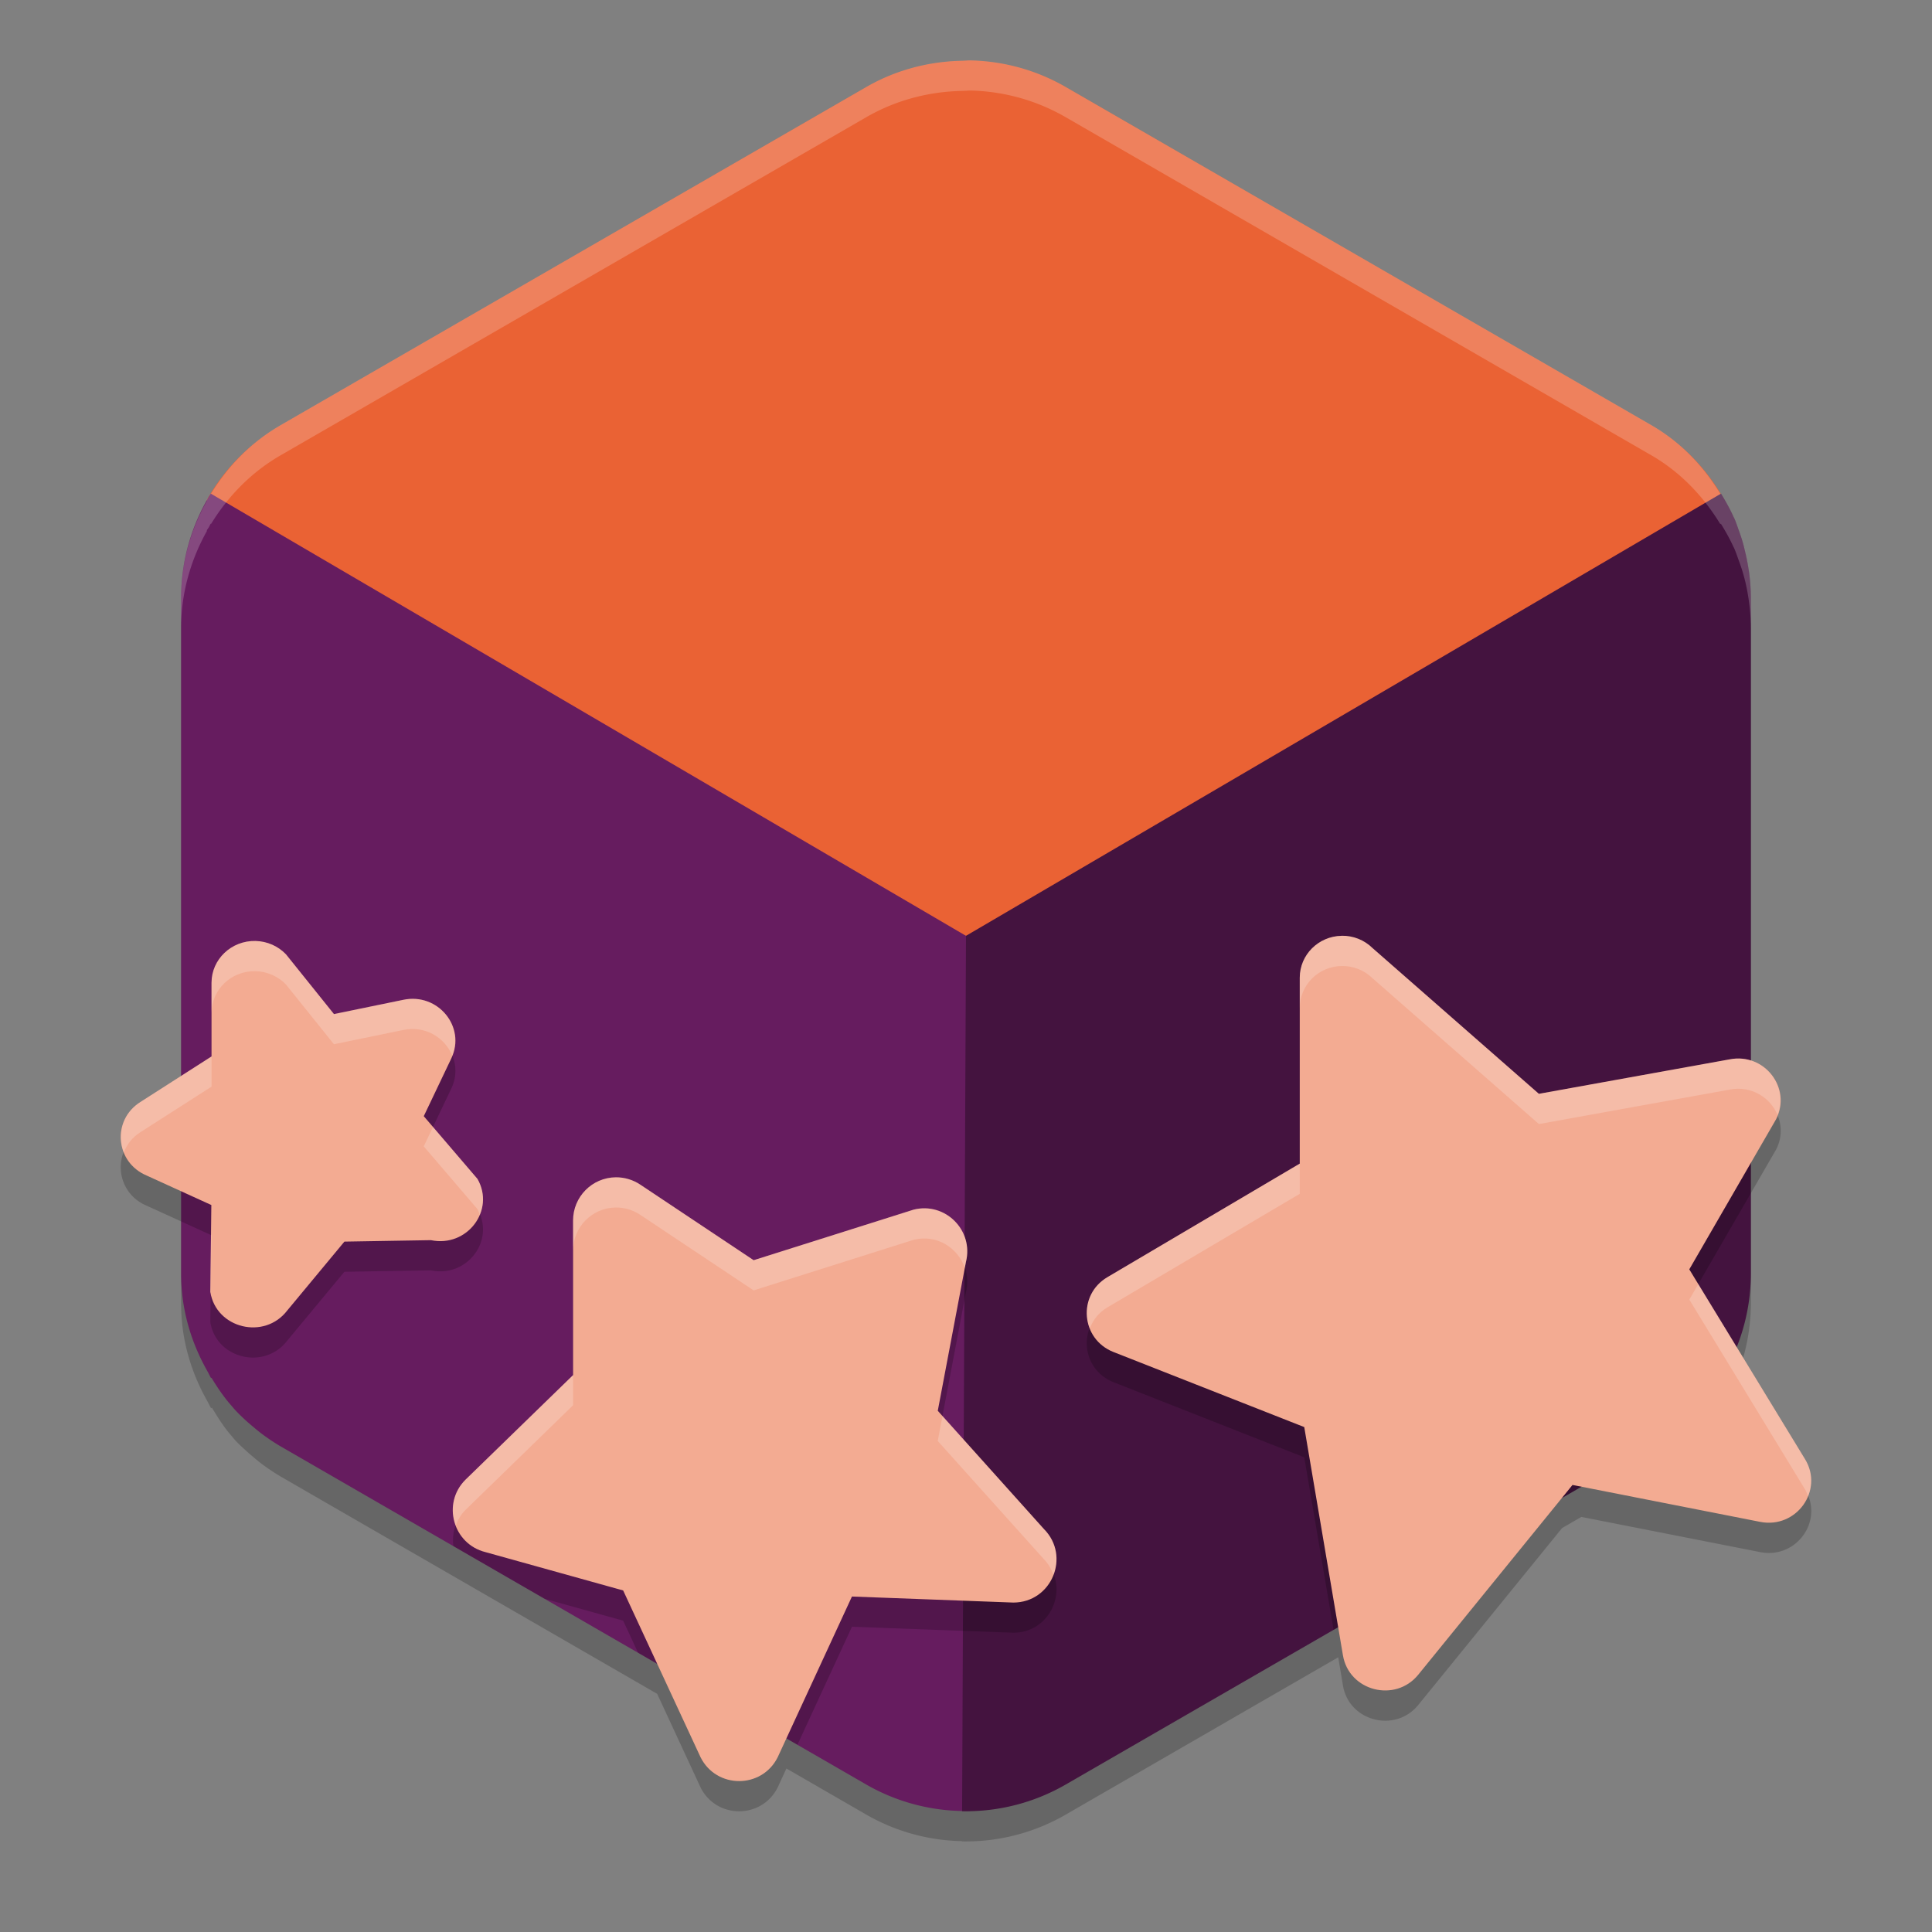 <svg xmlns="http://www.w3.org/2000/svg" width="64" height="64" version="1.1">
 <rect width="100%" height="100%" fill="#808080" stroke="none"/>
 <path style="opacity:.2" d="M 32.129 2.998 C 32.075 2.997 32.022 3.006 31.969 3.006 C 31.936 3.008 31.904 3.009 31.871 3.01 C 30.759 3.031 29.669 3.32 28.703 3.877 L 9.297 15.08 C 8.33 15.639 7.556 16.433 6.992 17.354 L 6.98 17.346 C 6.958 17.382 6.943 17.422 6.922 17.459 C 6.899 17.498 6.87 17.533 6.848 17.572 L 6.859 17.58 C 6.316 18.548 6 19.646 6 20.795 L 6 36.641 L 4.65 37.506 C 3.695 38.107 3.815 39.502 4.859 39.941 L 6 40.461 L 6 43.201 C 6 44.351 6.32 45.446 6.867 46.412 C 6.911 46.489 6.945 46.571 6.992 46.646 L 7.02 46.631 C 7.217 46.956 7.418 47.282 7.672 47.568 A 6.595 6.595 0 0 0 7.793 47.713 C 7.901 47.828 8.016 47.934 8.133 48.041 A 6.595 6.595 0 0 0 8.359 48.24 C 8.467 48.33 8.574 48.422 8.688 48.506 A 6.595 6.595 0 0 0 9.297 48.912 L 21.77 56.111 L 23.207 59.211 C 23.733 60.264 25.235 60.264 25.762 59.211 L 26.051 58.584 L 28.703 60.115 A 6.595 6.595 0 0 0 31.871 60.99 L 31.871 60.998 A 6.595 6.595 0 0 0 35.297 60.115 L 44.33 54.9 L 44.488 55.838 C 44.688 57.023 46.219 57.417 46.982 56.479 L 51.746 50.619 L 52.385 50.25 L 58.311 51.416 C 59.511 51.65 60.424 50.375 59.797 49.342 L 57.525 45.617 A 6.595 6.595 0 0 0 58 43.201 L 58 39.525 L 58.838 38.076 C 59.248 37.268 58.775 36.384 58 36.141 L 58 20.795 A 6.595 6.595 0 0 0 57.945 20.01 C 57.935 19.926 57.923 19.843 57.91 19.76 A 6.595 6.595 0 0 0 57.812 19.264 C 57.786 19.151 57.755 19.042 57.723 18.932 A 6.595 6.595 0 0 0 57.598 18.564 C 57.552 18.437 57.51 18.31 57.457 18.186 A 6.595 6.595 0 0 0 57.438 18.135 L 57.434 18.139 C 57.313 17.865 57.163 17.604 57.008 17.35 L 56.988 17.361 C 56.428 16.44 55.669 15.638 54.703 15.08 L 35.297 3.877 C 34.34 3.325 33.261 3.024 32.156 2.998 C 32.147 2.998 32.138 2.998 32.129 2.998 z"/>
 <path style="fill:#ea6234" d="m 32.129,2.002 c -0.079,-0.002 -0.156,0.011 -0.234,0.012 -0.008,1.19e-4 -0.016,-1.468e-4 -0.023,0 -1.112,0.021 -2.204,0.308 -3.17,0.865 L 9.299,14.084 C 8.253,14.688 7.416,15.554 6.846,16.572 L 18.863,31 H 45 L 57.135,16.584 c -0.569,-1.019 -1.388,-1.896 -2.434,-2.5 L 35.299,2.879 C 34.342,2.327 33.259,2.027 32.154,2.002 c -0.009,-2.074e-4 -0.017,0.002 -0.025,0.002 z"/>
 <path style="fill:#661c5f" d="m6.982 16.35c-0.627 1.021-0.983 2.208-0.982 3.447v11.203 11.205c-6e-7 1.151 0.319 2.244 0.867 3.211h-0.002c0.003 0.006 0.008 0.011 0.012 0.018 0.04 0.07 0.071 0.146 0.113 0.215l0.016-0.008c0.197 0.326 0.41 0.641 0.664 0.928a6.595 6.595 0 0 0 0.125 0.145c0.108 0.115 0.221 0.225 0.338 0.332a6.595 6.595 0 0 0 0.227 0.197c0.107 0.09 0.213 0.18 0.326 0.264a6.595 6.595 0 0 0 0.613 0.408l19.402 11.203a6.595 6.595 0 0 0 3.428 0.873l-0.061-13.881-0.068-15.109-13-7.613-12.018-7.037z"/>
 <path style="fill:#44133f" d="m57.01 16.352-12.01 7.035-13 7.613-0.068 15.109-0.061 13.889a6.595 6.595 0 0 0 3.428-0.881l19.402-11.203a6.595 6.595 0 0 0 2.316-2.264l0.006 0.004a6.595 6.595 0 0 0 0.078-0.143 6.595 6.595 0 0 0 0.049-0.084l-0.002-0.002a6.595 6.595 0 0 0 0.852-3.221v-22.408a6.595 6.595 0 0 0-0.053-0.785c-0.01-0.084-0.024-0.167-0.037-0.25a6.595 6.595 0 0 0-0.1-0.494c-0.027-0.112-0.055-0.225-0.088-0.336a6.595 6.595 0 0 0-0.123-0.365c-0.046-0.127-0.087-0.255-0.141-0.379a6.595 6.595 0 0 0-0.023-0.051l-0.002 0.002c-0.121-0.273-0.268-0.533-0.424-0.787z"/>
 <path style="fill:#ffffff;opacity:.2" d="m32.129 2c-0.054-0.001-0.106 0.008-0.16 0.008-0.032 2e-3 -0.065 0.003-0.098 0.004-1.112 0.021-2.202 0.31-3.168 0.867l-19.406 11.203c-0.967 0.558-1.74 1.353-2.305 2.273l-0.012-0.008c-0.022 0.036-0.037 0.077-0.059 0.113-0.023 0.039-0.052 0.074-0.074 0.113l0.012 0.008c-0.544 0.968-0.859 2.066-0.859 3.215v1c-7.24e-5 -1.149 0.316-2.247 0.859-3.215l-0.012-0.008c0.022-0.039 0.051-0.074 0.074-0.113 0.022-0.037 0.036-0.077 0.059-0.113l0.012 0.008c0.564-0.921 1.337-1.715 2.305-2.273l19.406-11.203c0.966-0.557 2.056-0.846 3.168-0.867 0.033-6.2e-4 0.065-0.002 0.098-0.004 0.054-2.2e-4 0.106-0.009 0.16-0.008 0.009-1.71e-5 0.018-2.208e-4 0.027 0 1.104 0.025 2.184 0.327 3.141 0.879l19.406 11.203c0.966 0.558 1.725 1.36 2.285 2.281l0.02-0.012c0.156 0.254 0.305 0.516 0.426 0.789l0.004-0.004a6.595 6.595 0 0 1 0.02 0.051c0.053 0.124 0.095 0.252 0.141 0.379a6.595 6.595 0 0 1 0.125 0.367c0.033 0.111 0.063 0.22 0.09 0.332a6.595 6.595 0 0 1 0.098 0.496c0.013 0.083 0.025 0.166 0.035 0.25a6.595 6.595 0 0 1 0.055 0.785v-1a6.595 6.595 0 0 0-0.055-0.785c-0.01-0.084-0.022-0.167-0.035-0.25a6.595 6.595 0 0 0-0.098-0.496c-0.027-0.112-0.057-0.221-0.09-0.332a6.595 6.595 0 0 0-0.125-0.367c-0.046-0.127-0.087-0.255-0.141-0.379a6.595 6.595 0 0 0-0.02-0.051l-0.004 0.004c-0.12-0.273-0.27-0.535-0.426-0.789l-0.02 0.012c-0.56-0.921-1.319-1.723-2.285-2.281l-19.406-11.203c-0.957-0.552-2.036-0.853-3.141-0.879-0.009-2.208e-4 -0.018-1.71e-5 -0.027 0z"/>
 <path style="opacity:0.2" d="M 44.445 32 C 43.674 32.012 43.057 32.63 43.057 33.389 L 43.057 39.547 L 36.684 43.309 C 35.684 43.9 35.805 45.36 36.887 45.787 L 43.205 48.275 L 44.176 53.992 L 54.701 47.914 A 6.595 6.595 0 0 0 57.018 45.65 L 57.023 45.654 A 6.595 6.595 0 0 0 57.102 45.512 A 6.595 6.595 0 0 0 57.15 45.428 L 57.148 45.426 A 6.595 6.595 0 0 0 57.266 45.191 L 55.961 43.051 L 58 39.525 L 58 36.141 C 57.785 36.073 57.549 36.045 57.299 36.094 L 50.979 37.236 L 45.467 32.406 C 45.197 32.14 44.827 31.994 44.445 32 z M 8.463 32.172 C 7.664 32.154 7.008 32.779 7.008 33.557 L 7.008 35.996 L 6 36.641 L 6 40.461 L 7.002 40.918 L 6.967 43.797 C 7.16 45.012 8.762 45.397 9.516 44.41 L 11.408 42.129 L 14.273 42.082 C 15.47 42.333 16.413 41.093 15.816 40.053 L 14.037 37.975 L 14.951 36.057 C 15.445 35.02 14.509 33.879 13.361 34.119 L 11.062 34.592 L 9.473 32.613 C 9.211 32.34 8.847 32.18 8.463 32.172 z M 20.396 40 C 19.614 40.009 18.984 40.647 18.984 41.43 L 18.984 46.551 L 15.418 50.02 C 15.078 50.359 14.965 50.802 15.021 51.219 L 18.039 52.961 L 20.643 53.686 L 21.137 54.75 L 26.416 57.797 L 28.223 53.887 L 33.568 54.086 C 34.84 54.085 35.477 52.548 34.578 51.648 L 31.064 47.734 L 31.998 42.803 C 32.26 41.756 31.312 40.809 30.266 41.07 L 24.965 42.746 L 21.205 40.24 C 20.966 40.081 20.684 39.997 20.396 40 z"/>
 <path style="fill:#f3ab92" d="m 44.446,31 c -0.771,0.012 -1.39,0.63 -1.39,1.389 v 6.157 l -6.372,3.762 c -0.999,0.591 -0.881,2.052 0.201,2.479 l 6.32,2.487 1.282,7.562 c 0.2,1.185 1.732,1.579 2.495,0.64 l 5.109,-6.285 6.218,1.223 c 1.2,0.234 2.114,-1.042 1.486,-2.075 l -3.835,-6.29 2.876,-4.974 c 0.525,-1.033 -0.387,-2.208 -1.539,-1.983 l -6.32,1.142 -5.512,-4.829 c -0.27,-0.266 -0.638,-0.413 -1.02,-0.407 z"/>
 <path style="fill:#f3ab92" d="m 20.396,39 c -0.782,0.009 -1.412,0.646 -1.412,1.429 v 5.123 l -3.566,3.467 c -0.786,0.785 -0.414,2.128 0.664,2.397 l 4.561,1.27 2.564,5.525 c 0.526,1.053 2.029,1.053 2.555,0 l 2.46,-5.324 5.346,0.2 c 1.272,-5e-4 1.909,-1.539 1.01,-2.439 l -3.513,-3.914 0.933,-4.93 C 32.26,40.757 31.312,39.809 30.266,40.071 l -5.3,1.675 -3.76,-2.506 C 20.966,39.081 20.684,38.997 20.396,39 Z"/>
 <path style="fill:#f3ab92" d="M 8.464,31.171 C 7.665,31.153 7.007,31.779 7.007,32.556 v 2.44 l -2.357,1.51 c -0.955,0.601 -0.836,1.996 0.208,2.435 L 7.001,39.918 6.967,42.797 c 0.193,1.215 1.796,1.601 2.549,0.614 l 1.893,-2.281 2.865,-0.048 c 1.197,0.251 2.139,-0.988 1.543,-2.029 l -1.779,-2.078 0.914,-1.918 c 0.494,-1.037 -0.442,-2.177 -1.59,-1.937 l -2.299,0.473 -1.59,-1.98 C 9.211,31.339 8.847,31.18 8.464,31.171 Z"/>
 <path style="opacity:0.2;fill:#ffffff" d="M 44.445 31 C 43.674 31.012 43.057 31.63 43.057 32.389 L 43.057 33.389 C 43.057 32.63 43.674 32.012 44.445 32 C 44.827 31.994 45.197 32.14 45.467 32.406 L 50.979 37.236 L 57.299 36.094 C 58.018 35.953 58.644 36.359 58.885 36.936 C 59.265 35.94 58.398 34.879 57.299 35.094 L 50.979 36.236 L 45.467 31.406 C 45.197 31.14 44.827 30.994 44.445 31 z M 8.463 31.172 C 7.664 31.154 7.008 31.779 7.008 32.557 L 7.008 33.557 C 7.008 32.779 7.664 32.154 8.463 32.172 C 8.847 32.18 9.211 32.34 9.473 32.613 L 11.062 34.592 L 13.361 34.119 C 14.095 33.966 14.738 34.379 14.98 34.965 C 15.379 33.954 14.476 32.886 13.361 33.119 L 11.062 33.592 L 9.473 31.613 C 9.211 31.34 8.847 31.18 8.463 31.172 z M 7.008 34.996 L 4.65 36.506 C 4.04 36.89 3.873 37.598 4.102 38.174 C 4.203 37.915 4.379 37.677 4.65 37.506 L 7.008 35.996 L 7.008 34.996 z M 14.344 37.332 L 14.037 37.975 L 15.816 40.053 C 15.852 40.116 15.866 40.18 15.891 40.244 C 16.044 39.881 16.046 39.453 15.816 39.053 L 14.344 37.332 z M 43.057 38.547 L 36.684 42.309 C 36.046 42.685 35.869 43.413 36.102 44.004 C 36.206 43.731 36.392 43.481 36.684 43.309 L 43.057 39.547 L 43.057 38.547 z M 20.396 39 C 19.614 39.009 18.984 39.647 18.984 40.43 L 18.984 41.43 C 18.984 40.647 19.614 40.009 20.396 40 C 20.684 39.997 20.966 40.081 21.205 40.24 L 24.965 42.746 L 30.266 41.07 C 31.029 40.879 31.734 41.335 31.961 42 L 31.998 41.803 C 32.26 40.756 31.312 39.809 30.266 40.07 L 24.965 41.746 L 21.205 39.24 C 20.966 39.081 20.684 38.997 20.396 39 z M 6.99 40.912 L 6.967 42.797 C 6.969 42.81 6.976 42.821 6.979 42.834 L 7.002 40.918 L 6.99 40.912 z M 56.258 42.537 L 55.961 43.051 L 59.797 49.342 C 59.841 49.415 59.861 49.491 59.891 49.566 C 60.046 49.191 60.044 48.749 59.797 48.342 L 56.258 42.537 z M 18.984 45.551 L 15.418 49.02 C 14.99 49.447 14.914 50.037 15.1 50.531 C 15.168 50.349 15.265 50.172 15.418 50.02 L 18.984 46.551 L 18.984 45.551 z M 31.221 46.908 L 31.064 47.734 L 34.578 51.648 C 34.734 51.805 34.828 51.983 34.896 52.166 C 35.084 51.676 35.017 51.087 34.578 50.648 L 31.221 46.908 z"/>
</svg>
